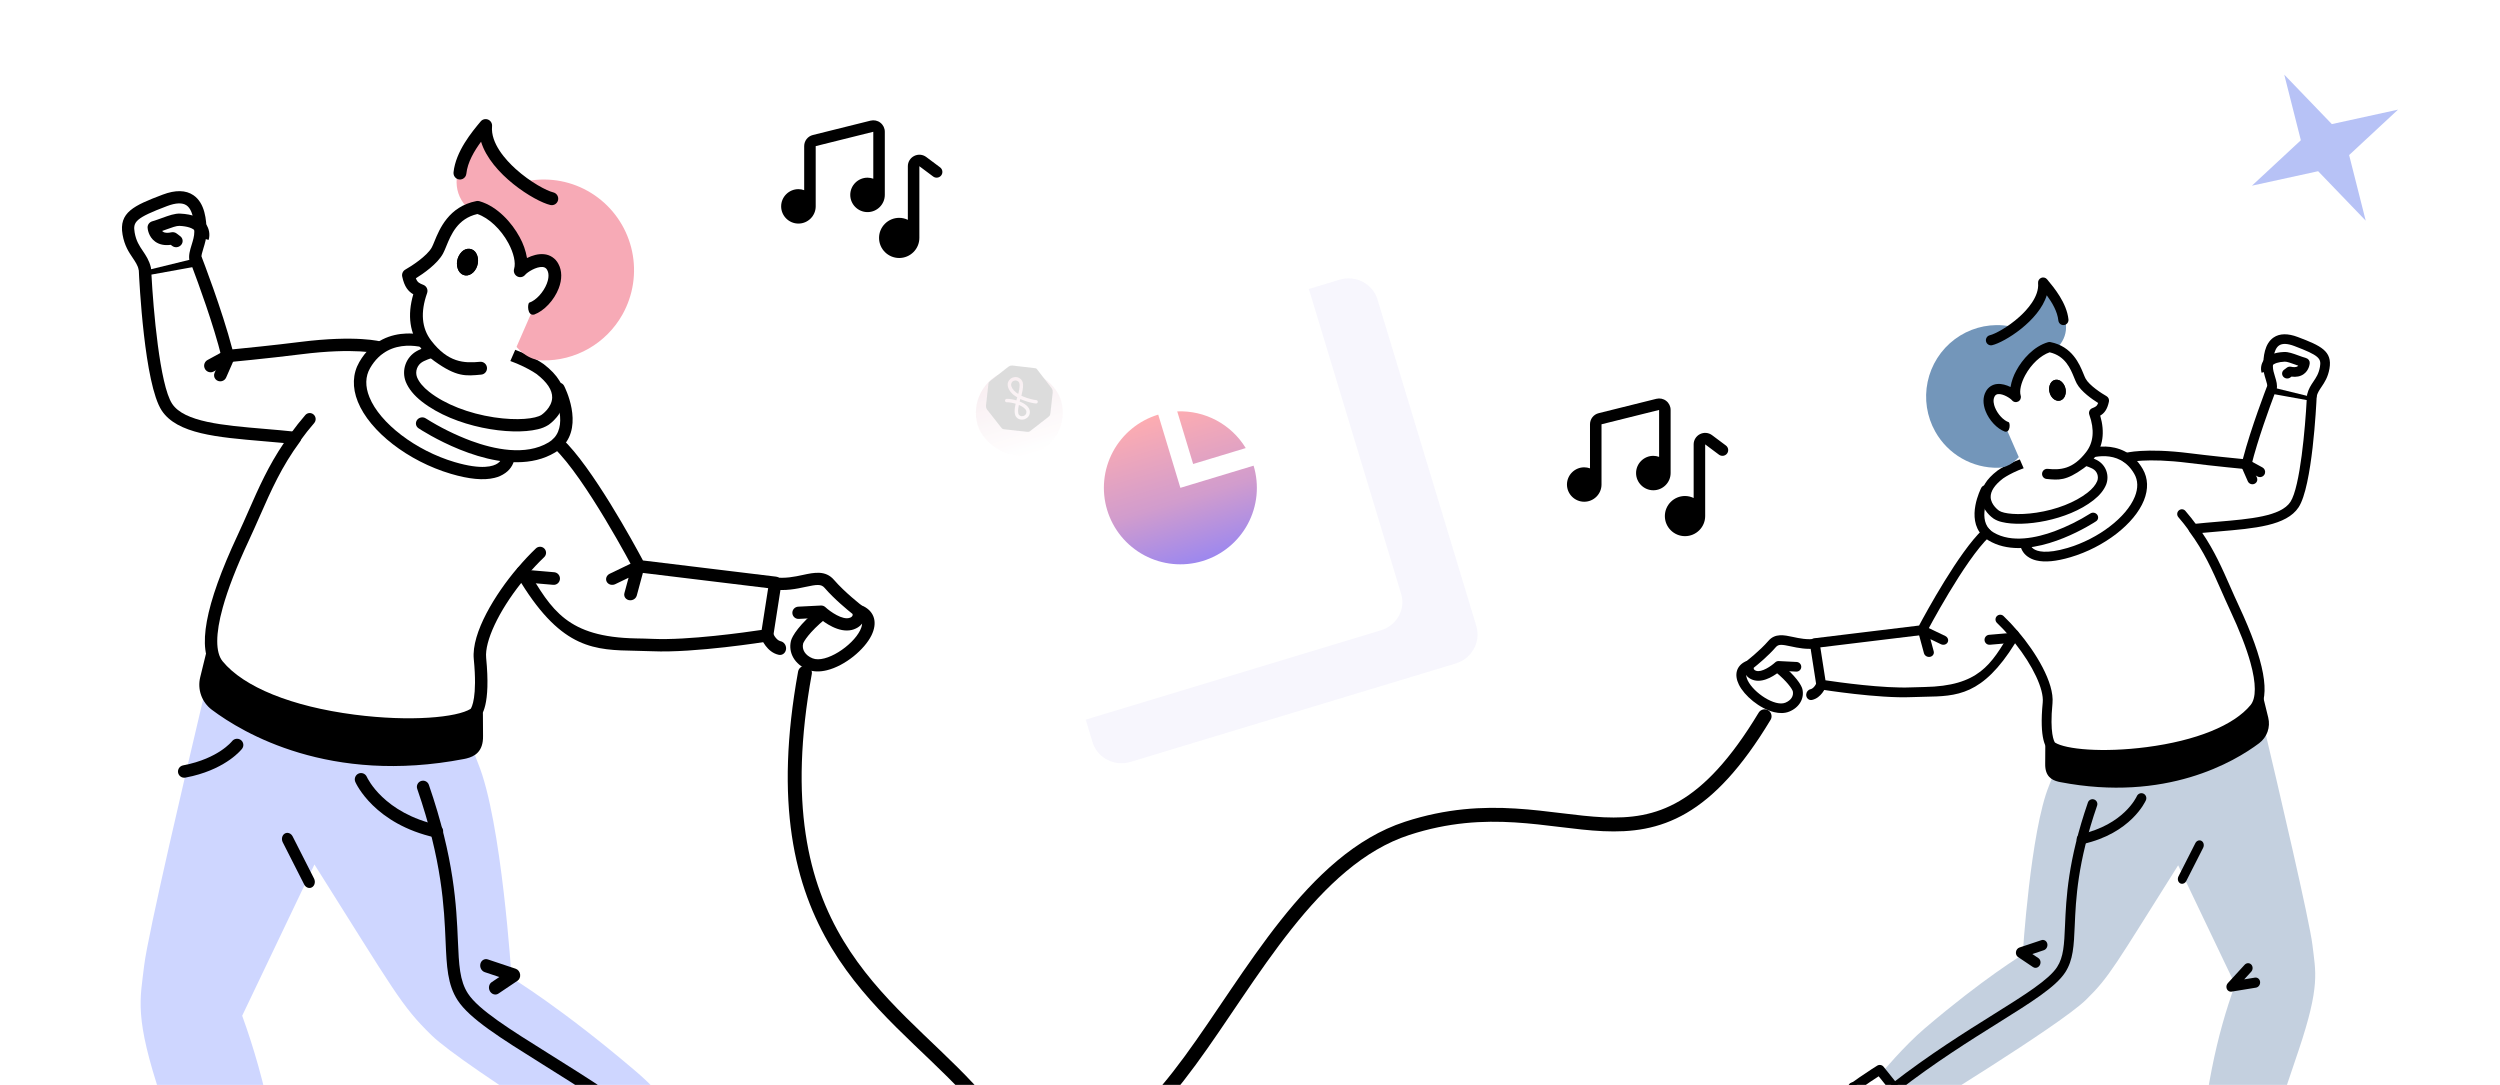 <svg width="719" height="312" viewBox="0 0 719 312" fill="none" xmlns="http://www.w3.org/2000/svg">
<g clip-path="url(#clip0_879_1946)">
<path d="M576.315 97.682C579.369 96.996 589.112 90.757 588.632 84.314C591.246 87.431 597.05 94.359 590.271 99.633" fill="#7396BA"/>
<path d="M590.584 100.999C590.337 101.182 590.031 101.259 589.734 101.212C589.437 101.166 589.172 101 588.995 100.75C588.817 100.501 588.742 100.188 588.786 99.877C588.828 99.567 588.987 99.284 589.226 99.089C590.815 97.794 591.675 96.378 591.855 94.763C592.134 92.252 590.706 89.632 589.273 87.601C587.4 93.633 579.571 98.694 576.752 99.384C576.453 99.457 576.14 99.404 575.883 99.237C575.625 99.07 575.444 98.803 575.379 98.493C575.314 98.183 575.371 97.858 575.536 97.587C575.703 97.316 575.963 97.124 576.263 97.05C579.084 96.36 587.698 90.279 587.361 84.758C587.346 84.505 587.409 84.252 587.539 84.035C587.67 83.819 587.864 83.649 588.091 83.553C588.319 83.455 588.568 83.435 588.805 83.495C589.042 83.554 589.252 83.69 589.407 83.883C591.241 86.173 594.656 90.436 594.148 94.994C593.896 97.258 592.713 99.266 590.631 100.964C590.615 100.976 590.6 100.989 590.584 100.999Z" fill="#7396BA"/>
<path d="M522.369 185.361C516.07 186.176 511.936 182.573 509.444 185.407C506.845 188.359 502.879 191.334 502.879 191.334C496.585 194.492 508.638 205.442 514.338 203.145C515.693 202.599 516.621 201.72 517.073 200.69L521.578 199.665C523.497 199.355 524.377 197.161 524.377 197.161L522.369 185.361Z" fill="white"/>
<path d="M520.537 201.295C520.216 201.217 519.933 201.02 519.738 200.738C519.543 200.455 519.446 200.104 519.465 199.743C519.483 199.383 519.615 199.035 519.839 198.759C520.063 198.482 520.365 198.293 520.694 198.225C521.802 197.991 522.506 196.283 522.513 196.266C522.664 195.879 522.948 195.567 523.303 195.398C523.658 195.228 524.053 195.214 524.405 195.36C524.756 195.505 525.034 195.798 525.178 196.175C525.323 196.55 525.322 196.98 525.175 197.368C525.044 197.712 523.817 200.737 521.127 201.302C520.93 201.344 520.729 201.342 520.537 201.295Z" fill="black"/>
<path d="M511.781 192.255L507.224 195.02L502.053 196.772L510.006 203.03L515.593 203.104L516.995 199.136L511.781 192.255Z" fill="white"/>
<path d="M511.146 191.237C515.279 194.671 516.684 197.236 516.842 197.96C517.288 200.006 516.212 202.013 513.913 203.014C508.33 205.445 496.737 194.382 502.91 191.062L511.146 191.237Z" fill="white"/>
<path d="M510.213 204.805C506.066 203.79 501.662 200.091 500.097 196.89C498.699 194.032 499.38 191.559 501.918 190.275C502.132 190.167 502.371 190.114 502.612 190.122L511.076 190.39C511.39 190.401 511.694 190.512 511.939 190.708C516.467 194.323 518.106 197.084 518.359 198.146C519.008 200.857 517.492 203.472 514.588 204.654C513.274 205.189 511.761 205.184 510.213 204.805ZM502.951 192.902C502.425 193.234 501.785 193.942 502.656 195.724C504.39 199.271 510.491 203.306 513.467 202.096C515.114 201.426 515.93 200.14 515.596 198.742C515.474 198.333 514.25 196.185 510.531 193.143L502.951 192.902Z" fill="black"/>
<path d="M522.106 185.297C515.773 186.178 511.645 182.493 509.122 185.43C506.491 188.49 502.487 191.582 502.487 191.582C502.487 191.582 501.524 193.765 503.925 194.626C506.909 195.697 510.992 191.858 510.992 191.858L516.2 192.119" fill="white"/>
<path d="M504.539 195.656C504.389 195.62 504.241 195.575 504.096 195.524C502.725 195.032 502.113 194.184 501.841 193.56C501.239 192.174 501.802 190.82 501.869 190.67C501.962 190.459 502.107 190.274 502.29 190.133C502.329 190.103 506.146 187.154 508.602 184.302C510.517 182.078 513.12 182.641 515.639 183.183C517.544 183.594 519.703 184.059 522.228 183.71C522.411 183.683 522.597 183.692 522.778 183.737C522.957 183.782 523.126 183.862 523.275 183.971C523.423 184.082 523.548 184.22 523.644 184.377C523.739 184.535 523.801 184.711 523.827 184.892C523.853 185.074 523.843 185.259 523.797 185.437C523.751 185.614 523.669 185.78 523.558 185.927C523.446 186.072 523.306 186.195 523.147 186.287C522.986 186.379 522.81 186.438 522.626 186.462C519.608 186.878 517.083 186.335 515.056 185.898C512.471 185.341 511.499 185.226 510.735 186.112C508.525 188.677 505.43 191.209 504.377 192.046C504.352 192.19 504.366 192.338 504.416 192.475C504.564 192.69 504.785 192.844 505.038 192.911C506.63 193.481 509.438 191.53 510.547 190.496C510.684 190.369 510.846 190.269 511.023 190.205C511.2 190.141 511.388 190.112 511.577 190.122L516.694 190.381C516.879 190.389 517.061 190.432 517.229 190.51C517.397 190.588 517.548 190.697 517.673 190.833C517.799 190.969 517.896 191.128 517.959 191.3C518.022 191.473 518.051 191.657 518.041 191.84C518.033 192.024 517.988 192.203 517.908 192.369C517.83 192.534 517.718 192.682 517.58 192.804C517.443 192.927 517.282 193.021 517.107 193.081C516.933 193.141 516.748 193.166 516.563 193.155L512.018 192.924C510.789 193.961 507.519 196.385 504.539 195.656Z" fill="black"/>
<path d="M665.059 271.783C664.271 264.987 655.288 226.631 651.143 209.118C650.8 210.322 650.079 211.382 649.088 212.14C642.231 217.385 622.946 229.102 593.25 223.402C592.16 223.193 591.236 222.881 590.682 222.056C590.3 223.375 589.843 224.671 589.315 225.938C583.959 238.931 581.725 274.565 581.725 274.565C581.725 274.565 570.479 281.334 553.501 295.809C547.651 300.796 541.06 308.669 541.06 308.669L550.498 320.472C550.498 320.472 592.321 294.97 599.904 287.567C606.761 280.874 608.216 277.745 626.439 248.853L642.826 283.161C637.518 297.845 633.88 314.073 631.894 340.64L646.797 344.288C655.244 319.3 655.261 319.423 661.105 302.012C667.372 283.342 665.957 279.536 665.059 271.783Z" fill="#C4D0DF"/>
<path d="M627.298 254.154C627.105 254.107 626.928 254.009 626.78 253.869C626.631 253.729 626.515 253.55 626.44 253.347C626.366 253.143 626.335 252.92 626.351 252.693C626.367 252.468 626.427 252.246 626.53 252.045L631.385 242.487C631.561 242.14 631.849 241.877 632.183 241.757C632.517 241.637 632.872 241.669 633.169 241.847C633.466 242.025 633.681 242.333 633.766 242.704C633.852 243.075 633.8 243.479 633.624 243.826L628.768 253.384C628.622 253.672 628.399 253.903 628.133 254.043C627.867 254.181 627.574 254.22 627.298 254.154Z" fill="black"/>
<path d="M544.615 314.106C544.36 314.044 544.128 313.911 543.946 313.723C543.763 313.533 543.637 313.298 543.582 313.04C543.528 312.784 543.546 312.516 543.637 312.27C543.728 312.023 543.885 311.807 544.092 311.646C554.845 303.301 565.067 296.91 573.278 291.775C582.184 286.206 589.217 281.808 591.608 278.141C593.509 275.226 593.664 271.615 593.899 266.149C594.237 258.307 594.701 247.569 600.485 230.791C600.606 230.441 600.861 230.153 601.194 229.991C601.527 229.828 601.911 229.804 602.261 229.926C602.612 230.046 602.899 230.301 603.061 230.634C603.224 230.967 603.247 231.351 603.126 231.702C597.473 248.095 597.021 258.599 596.691 266.269C596.445 271.983 596.267 276.111 593.949 279.667C591.221 283.85 584.316 288.168 574.759 294.144C566.6 299.247 556.446 305.596 545.805 313.854C545.638 313.984 545.445 314.073 545.239 314.117C545.033 314.161 544.82 314.157 544.615 314.106Z" fill="black"/>
<path d="M598.325 242.752C598.011 242.675 597.733 242.492 597.537 242.233C597.339 241.975 597.235 241.655 597.242 241.326C597.247 240.999 597.363 240.681 597.569 240.427C597.775 240.172 598.06 239.996 598.376 239.926C610.729 237.202 614.41 229.306 614.561 228.971C614.719 228.623 615.005 228.351 615.358 228.214C615.711 228.077 616.101 228.087 616.445 228.241C616.788 228.396 617.056 228.682 617.191 229.037C617.327 229.394 617.317 229.791 617.165 230.142C616.994 230.53 612.816 239.704 598.962 242.759C598.751 242.806 598.534 242.803 598.325 242.752Z" fill="black"/>
<path d="M641.314 285.175C641.083 285.119 640.873 284.997 640.704 284.821C640.536 284.646 640.416 284.423 640.356 284.175C640.296 283.928 640.298 283.665 640.363 283.413C640.428 283.162 640.552 282.931 640.724 282.744L645.562 277.464C645.82 277.184 646.165 277.02 646.523 277.011C646.7 277.006 646.875 277.04 647.037 277.108C647.2 277.177 647.348 277.28 647.471 277.412C647.594 277.545 647.691 277.703 647.756 277.878C647.821 278.054 647.853 278.243 647.85 278.434C647.847 278.626 647.81 278.817 647.739 278.996C647.669 279.175 647.567 279.338 647.44 279.477L645.433 281.667L648.515 281.163C648.871 281.105 649.228 281.201 649.508 281.43C649.786 281.66 649.966 282.005 650.005 282.388C650.043 282.771 649.94 283.16 649.716 283.472C649.492 283.784 649.167 283.992 648.811 284.05L641.809 285.193C641.643 285.221 641.475 285.214 641.314 285.175Z" fill="black"/>
<path d="M585.107 278.317C584.964 278.282 584.828 278.221 584.704 278.138L580.39 275.24C580.167 275.09 579.991 274.871 579.884 274.609C579.778 274.347 579.744 274.053 579.788 273.764C579.832 273.474 579.951 273.201 580.131 272.976C580.311 272.752 580.544 272.587 580.804 272.5L587.109 270.391C587.464 270.273 587.841 270.31 588.158 270.497C588.475 270.685 588.705 271.004 588.798 271.386C588.891 271.769 588.839 272.183 588.654 272.537C588.469 272.892 588.165 273.158 587.81 273.277L584.504 274.383L586.233 275.544C586.507 275.729 586.708 276.016 586.8 276.357C586.892 276.697 586.868 277.068 586.732 277.401C586.597 277.735 586.359 278.011 586.061 278.179C585.763 278.346 585.425 278.395 585.107 278.318L585.107 278.317Z" fill="black"/>
<path d="M540.619 307.955C540.619 307.955 532.179 313.15 526.941 318.037C526.712 318.25 526.494 318.455 526.286 318.653L522.176 322.416L537.053 344.158L554.571 348.446C554.963 347.136 555.252 345.797 555.437 344.443C555.805 341.618 556.616 338.319 550.895 333.77C542.363 326.983 550.609 320.417 550.609 320.417L540.619 307.955Z" fill="white"/>
<path d="M554.438 350.138L536.665 345.788C536.331 345.706 536.039 345.504 535.844 345.22L520.753 323.158C520.561 322.878 520.476 322.537 520.516 322.198C520.555 321.859 520.715 321.546 520.966 321.316L525.127 317.505C525.338 317.305 525.56 317.098 525.791 316.882C531.147 311.884 539.536 306.7 539.889 306.481C540.181 306.302 540.526 306.235 540.861 306.293C541.197 306.352 541.5 306.531 541.713 306.797L551.849 319.44C551.965 319.585 552.051 319.752 552.103 319.931C552.155 320.109 552.171 320.297 552.15 320.482C552.129 320.666 552.072 320.845 551.982 321.008C551.892 321.171 551.771 321.315 551.625 321.431C551.598 321.453 548.52 323.972 548.525 327.17C548.527 329.097 549.669 330.981 551.917 332.769C558.038 337.639 557.498 341.566 557.104 344.433C557.082 344.586 557.062 344.737 557.043 344.886C556.844 346.342 556.532 347.782 556.109 349.189C556.002 349.531 555.77 349.818 555.46 349.995C555.149 350.171 554.784 350.223 554.438 350.138ZM537.855 343.176L553.779 347.073C553.985 346.234 554.146 345.384 554.262 344.528C554.282 344.371 554.304 344.214 554.325 344.054C554.693 341.38 555.04 338.854 550.173 334.982C547.214 332.629 545.717 329.996 545.719 327.159C545.724 324.014 547.616 321.503 548.851 320.199L540.308 309.543C537.883 311.097 531.767 315.147 527.696 318.945C527.467 319.159 527.248 319.365 527.04 319.563C527.034 319.568 527.028 319.574 527.022 319.579L523.758 322.568L537.855 343.176Z" fill="black"/>
<path d="M531.319 328.959C531.088 328.902 530.876 328.784 530.704 328.615C530.532 328.446 530.406 328.232 530.338 327.993C530.269 327.756 530.261 327.502 530.314 327.258C530.367 327.012 530.479 326.785 530.64 326.596C536.408 319.806 531.978 313.912 531.787 313.665C531.556 313.371 531.449 312.991 531.489 312.607C531.528 312.223 531.711 311.868 531.998 311.62C532.284 311.372 532.652 311.251 533.018 311.283C533.383 311.316 533.718 311.5 533.949 311.793C535.028 313.288 535.773 315.019 536.133 316.866C536.685 319.676 536.535 323.974 532.695 328.495C532.526 328.695 532.307 328.844 532.065 328.926C531.822 329.008 531.564 329.019 531.319 328.959Z" fill="black"/>
<path d="M652.785 112.087C653.187 110.444 651.638 108.128 651.659 105.678C651.689 102.117 652.237 95.513 659.867 98.404C666.812 101.036 668.888 102.238 668.218 106.073C667.506 110.147 665.217 111.11 664.461 114.198" fill="white"/>
<path d="M651.652 206.356L649.938 199.338C649.793 201.024 649.334 202.466 648.455 203.537C636.862 217.675 597.046 219.366 589.982 214.503L589.975 214.499L589.974 214.501L589.943 219.491C589.884 222.357 591.26 222.997 593.113 223.354C623.156 229.145 642.612 217.533 649.525 212.327C650.426 211.647 651.107 210.72 651.485 209.66C651.863 208.599 651.92 207.451 651.652 206.356Z" fill="black"/>
<path d="M591.965 224.813C590.07 224.349 588.125 223.249 588.197 219.689L588.226 214.755C588.228 214.5 588.299 214.25 588.434 214.033C588.57 213.816 588.762 213.64 588.991 213.525C589.22 213.409 589.477 213.358 589.734 213.376C589.991 213.396 590.239 213.484 590.448 213.633C593.396 215.616 604.036 216.671 616.848 215.032C631.052 213.214 641.935 208.84 646.707 203.033C647.353 202.246 647.744 201.099 647.87 199.624C647.899 199.295 648.045 198.986 648.281 198.754C648.519 198.522 648.831 198.381 649.164 198.358C649.497 198.333 649.828 198.428 650.099 198.623C650.369 198.819 650.561 199.104 650.639 199.425L652.347 206.393C652.679 207.744 652.608 209.16 652.142 210.468C651.675 211.776 650.833 212.919 649.72 213.757C642.646 219.07 622.909 230.794 592.495 224.929C592.321 224.895 592.143 224.857 591.965 224.813ZM591.027 216.966L591.011 219.737C590.972 221.627 591.5 221.896 593.022 222.189C622.322 227.841 641.241 216.617 648.015 211.53C648.693 211.018 649.206 210.32 649.49 209.524C649.773 208.726 649.816 207.863 649.613 207.04L649.024 204.633C648.98 204.689 648.936 204.745 648.891 204.799C641.478 213.823 624.274 216.896 617.22 217.799C606.511 219.171 596.232 218.79 591.027 216.966Z" fill="black"/>
<path d="M642.404 174.722C638.635 166.655 636.241 159.653 630.674 152.131C643.322 150.764 655.793 150.983 659.618 145.187C663.443 139.391 664.571 114.109 664.571 114.109L652.992 112.011C652.992 112.011 648.119 124.541 645.89 133.648C645.89 133.648 637.051 132.817 629.461 131.861C616.684 130.252 611.472 131.763 611.472 131.763L609.679 130.939C604.893 128.764 599.69 130.825 599.69 130.825C598.909 131.076 598.165 131.426 597.476 131.869L597.475 131.87C593.743 131.17 589.909 131.22 586.2 132.015C579.367 133.423 575.117 136.472 575.117 136.472C573.115 137.989 571.976 139.424 571.409 140.735L571.405 140.734C571.405 140.734 567.276 148.887 571.307 153.312C563.957 160.214 553.007 181.081 553.007 181.081L522.225 184.816L524.074 196.678C524.074 196.678 540.424 199.301 549.935 198.879C561.346 198.372 568.764 200.536 579.387 182.506L579.441 182.461C585.075 189.082 589.394 197.1 588.922 201.922C587.854 212.85 590.132 214.365 590.132 214.365C597.137 219.194 636.631 217.494 648.138 203.438C652.612 197.971 646.197 182.837 642.404 174.722Z" fill="white"/>
<path d="M593.278 217.374C591.578 216.958 590.222 216.43 589.305 215.798C588.425 215.212 586.446 212.669 587.49 202.004C587.859 198.234 584.638 191.418 579.536 185.001C570.168 200.082 562.798 200.218 553.552 200.389C552.345 200.412 551.098 200.435 549.806 200.492C540.221 200.92 524.226 198.377 523.549 198.268C523.254 198.222 522.982 198.083 522.772 197.872C522.561 197.662 522.423 197.39 522.378 197.096L520.522 185.177C520.493 184.991 520.502 184.801 520.548 184.62C520.594 184.437 520.676 184.266 520.79 184.117C520.903 183.966 521.047 183.842 521.209 183.748C521.373 183.654 521.553 183.594 521.741 183.571L551.926 179.904C553.887 176.229 563.427 158.686 570.241 152.283C570.513 152.028 570.876 151.891 571.249 151.902C571.623 151.913 571.977 152.072 572.234 152.343C572.491 152.614 572.628 152.975 572.619 153.347C572.608 153.719 572.449 154.072 572.178 154.327C565.05 161.023 554.186 181.651 554.078 181.859C553.971 182.061 553.818 182.233 553.631 182.363C553.444 182.491 553.228 182.573 553.001 182.6L523.529 186.183L525.004 195.652C528.711 196.208 541.727 198.042 549.675 197.688C551.002 197.627 552.269 197.605 553.493 197.583C569.051 197.294 572.653 191.179 578.104 181.923C578.186 181.787 578.289 181.664 578.411 181.562L578.465 181.517C578.749 181.278 579.118 181.16 579.49 181.192C579.863 181.223 580.207 181.401 580.449 181.685C585.356 187.455 590.88 196.312 590.295 202.282C589.447 210.953 590.784 213.246 591.001 213.553C594.063 215.507 604.638 216.523 617.351 214.874C631.578 213.029 642.482 208.616 647.266 202.768C648.899 200.774 648.889 196.565 647.237 190.599C646.07 186.386 644.138 181.413 641.327 175.395C640.429 173.472 639.606 171.603 638.81 169.796C636.272 164.033 633.875 158.59 629.694 152.94C629.548 152.741 629.456 152.507 629.428 152.263C629.401 152.018 629.439 151.77 629.538 151.544C629.637 151.318 629.794 151.123 629.993 150.977C630.193 150.831 630.427 150.741 630.673 150.714C633.09 150.453 635.499 150.248 637.83 150.05C647.162 149.258 655.977 148.51 658.718 144.355C661.534 140.086 662.993 122.804 663.406 115.062L654.147 113.385C652.925 116.619 649.296 126.456 647.481 133.871C647.401 134.198 647.206 134.484 646.931 134.68C646.656 134.874 646.319 134.964 645.983 134.933C645.894 134.924 636.997 134.086 629.44 133.135C617.167 131.591 611.99 132.981 611.938 132.997C611.582 133.091 611.203 133.043 610.881 132.862C610.56 132.682 610.321 132.383 610.219 132.03C610.116 131.677 610.155 131.298 610.33 130.974C610.505 130.651 610.8 130.409 611.151 130.3C611.377 130.235 616.816 128.719 629.787 130.352C635.663 131.091 642.36 131.763 645.041 132.024C647.385 123.02 651.884 111.409 651.931 111.288C652.049 110.984 652.27 110.731 652.555 110.572C652.841 110.413 653.173 110.358 653.495 110.416L665.123 112.522C665.458 112.584 665.76 112.764 665.972 113.03C666.186 113.295 666.295 113.629 666.281 113.968C666.163 116.607 665.014 139.928 661.073 145.9C657.583 151.192 648.543 151.959 638.075 152.847C636.533 152.978 634.954 153.112 633.369 153.263C636.884 158.443 639.08 163.429 641.39 168.673C642.18 170.467 642.996 172.321 643.882 174.216C651.311 190.125 653.133 200.045 649.452 204.545C642.018 213.63 624.785 216.742 617.721 217.658C608.11 218.905 598.848 218.737 593.278 217.374ZM590.887 213.479L590.913 213.496C590.904 213.491 590.896 213.484 590.887 213.479Z" fill="black"/>
<path d="M578.87 183.669C578.591 183.601 578.34 183.445 578.155 183.225C576.952 181.798 575.675 180.436 574.327 179.147C574.065 178.897 573.913 178.553 573.904 178.192C573.896 177.829 574.03 177.479 574.279 177.216C574.53 176.954 574.873 176.801 575.234 176.792C575.595 176.783 575.945 176.918 576.208 177.167C577.626 178.525 578.971 179.958 580.237 181.459C580.423 181.68 580.535 181.953 580.555 182.241C580.577 182.528 580.507 182.815 580.355 183.061C580.203 183.306 579.978 183.497 579.711 183.607C579.444 183.715 579.15 183.737 578.87 183.669Z" fill="black"/>
<path d="M575.774 150.143C574.932 149.961 574.127 149.636 573.395 149.182C573.034 148.941 569.871 146.723 569.76 143.071C569.678 140.404 571.248 137.817 574.425 135.384C574.435 135.376 574.444 135.368 574.454 135.361C574.634 135.23 578.961 132.134 585.892 130.678C596.265 128.499 602.963 132.257 603.244 132.418C604.425 133.081 605.327 134.151 605.782 135.432C606.237 136.712 606.216 138.116 605.721 139.384C605.079 140.967 603.853 142.472 602.08 143.861C594.559 149.748 581.932 151.651 575.774 150.143ZM576.077 137.601C573.663 139.454 572.466 141.264 572.517 142.98C572.588 145.283 574.904 146.857 574.927 146.873C576.256 147.762 580.381 148.242 585.691 147.441C591.461 146.571 596.818 144.469 600.388 141.675C601.774 140.59 602.709 139.469 603.167 138.342C603.41 137.697 603.413 136.986 603.174 136.339C602.937 135.693 602.474 135.156 601.871 134.827C601.813 134.793 595.742 131.44 586.452 133.392C580.26 134.693 576.32 137.427 576.077 137.601Z" fill="black"/>
<path d="M630.342 153.155C630.039 153.081 629.771 152.9 629.588 152.643C628.635 151.324 627.594 150.007 626.491 148.729C626.376 148.596 626.288 148.44 626.231 148.271C626.176 148.102 626.153 147.924 626.165 147.745C626.189 147.385 626.353 147.047 626.621 146.809C626.888 146.569 627.236 146.446 627.59 146.467C627.944 146.489 628.273 146.652 628.506 146.922C629.66 148.258 630.751 149.638 631.748 151.02C631.909 151.244 631.999 151.514 632.004 151.794C632.008 152.073 631.929 152.348 631.776 152.581C631.622 152.814 631.403 152.994 631.147 153.096C630.89 153.199 630.61 153.219 630.344 153.154L630.342 153.155Z" fill="black"/>
<path d="M554.419 188.894C554.157 188.831 553.918 188.702 553.725 188.522C553.533 188.341 553.397 188.117 553.332 187.875L551.631 181.578C551.564 181.329 551.574 181.071 551.66 180.833C551.747 180.595 551.906 180.387 552.118 180.234C552.331 180.081 552.589 179.989 552.861 179.969C553.134 179.95 553.411 180.002 553.659 180.121L559.459 182.912C559.632 182.993 559.787 183.105 559.915 183.241C560.043 183.376 560.142 183.533 560.206 183.701C560.269 183.87 560.297 184.048 560.287 184.223C560.277 184.399 560.229 184.57 560.147 184.726C560.064 184.882 559.948 185.02 559.806 185.132C559.664 185.244 559.497 185.329 559.317 185.38C559.137 185.431 558.946 185.448 558.756 185.43C558.565 185.413 558.378 185.36 558.207 185.276L555.191 183.826L556.137 187.324C556.197 187.548 556.195 187.78 556.131 187.998C556.067 188.217 555.943 188.414 555.771 188.571C555.598 188.729 555.384 188.84 555.147 188.897C554.91 188.954 554.659 188.952 554.418 188.893L554.419 188.894Z" fill="black"/>
<path d="M571.828 185.395C571.501 185.315 571.213 185.12 571.017 184.845C570.82 184.57 570.728 184.231 570.755 183.891C570.782 183.551 570.929 183.232 571.167 182.99C571.406 182.748 571.721 182.6 572.058 182.571L578.763 181.995C578.949 181.979 579.136 182 579.313 182.057C579.49 182.114 579.655 182.206 579.796 182.328C579.938 182.448 580.054 182.598 580.139 182.764C580.223 182.932 580.275 183.115 580.29 183.303C580.304 183.49 580.283 183.68 580.225 183.859C580.168 184.038 580.076 184.205 579.955 184.349C579.834 184.494 579.686 184.612 579.52 184.699C579.354 184.785 579.174 184.838 578.988 184.855L572.281 185.43C572.13 185.443 571.976 185.431 571.828 185.395Z" fill="black"/>
<path d="M585.612 161.176C584.715 160.97 583.868 160.588 583.122 160.052C582.489 159.604 581.967 159.02 581.595 158.344C581.223 157.669 581.01 156.92 580.973 156.154L583.798 156.17L583.798 156.144C583.835 156.487 583.949 156.818 584.132 157.115C584.313 157.412 584.558 157.665 584.848 157.858C585.829 158.55 588.407 159.432 594.655 157.584C603.461 154.977 611.584 148.784 613.97 142.857C614.963 140.392 614.909 138.174 613.81 136.265C609.414 128.628 600.805 131.838 600.44 131.979C600.407 131.992 600.369 132.005 600.335 132.015C599.685 132.223 599.066 132.51 598.491 132.872C598.338 132.974 598.165 133.045 597.984 133.083C597.802 133.12 597.616 133.12 597.433 133.086C597.251 133.051 597.077 132.982 596.922 132.881C596.766 132.781 596.633 132.651 596.528 132.499C596.422 132.347 596.348 132.178 596.31 131.998C596.272 131.819 596.27 131.634 596.303 131.455C596.337 131.275 596.406 131.104 596.507 130.951C596.608 130.798 596.738 130.667 596.891 130.564C597.685 130.054 598.543 129.65 599.445 129.365C601.423 128.677 603.516 128.36 605.617 128.43C608.846 128.555 613.315 129.78 616.263 134.902C617.785 137.547 617.901 140.66 616.594 143.902C613.876 150.654 605.194 157.377 595.483 160.252C591.372 161.469 588.067 161.777 585.612 161.176Z" fill="black"/>
<path d="M576.03 157.107C574.562 156.754 573.156 156.181 571.865 155.411C571.207 155.018 570.607 154.541 570.083 153.992C565.37 149.024 569.639 140.636 569.823 140.281C569.904 140.124 570.019 139.984 570.158 139.869C570.298 139.755 570.46 139.668 570.636 139.615C570.812 139.561 570.997 139.542 571.182 139.557C571.367 139.573 571.549 139.622 571.715 139.705C571.882 139.787 572.031 139.899 572.154 140.035C572.277 140.171 572.371 140.328 572.43 140.497C572.491 140.668 572.515 140.846 572.503 141.023C572.491 141.2 572.443 141.372 572.361 141.53C572.326 141.599 568.764 148.622 572.157 152.197C572.501 152.556 572.895 152.869 573.328 153.126C578.546 156.26 585.757 154.67 590.887 152.783C594.506 151.428 597.961 149.716 601.196 147.672C601.502 147.475 601.879 147.401 602.246 147.469C602.614 147.538 602.942 147.742 603.159 148.036C603.375 148.332 603.463 148.694 603.404 149.045C603.344 149.396 603.142 149.706 602.841 149.91C602.149 150.369 587.53 159.922 576.03 157.107Z" fill="black"/>
<path d="M649.63 137.182C649.506 137.151 649.387 137.105 649.275 137.043L645.087 134.756C644.751 134.565 644.502 134.248 644.396 133.874C644.29 133.5 644.335 133.099 644.52 132.756C644.706 132.414 645.018 132.159 645.388 132.046C645.76 131.932 646.159 131.969 646.501 132.15L650.688 134.437C650.974 134.593 651.201 134.84 651.331 135.139C651.462 135.438 651.492 135.773 651.414 136.091C651.384 136.215 651.337 136.335 651.276 136.448C651.12 136.735 650.874 136.963 650.576 137.096C650.278 137.228 649.946 137.259 649.63 137.182Z" fill="black"/>
<path d="M647.451 139.235C647.233 139.182 647.032 139.081 646.862 138.939C646.691 138.797 646.556 138.619 646.469 138.418L644.482 133.891C644.333 133.551 644.328 133.168 644.468 132.828C644.608 132.486 644.882 132.217 645.23 132.075C645.577 131.934 645.97 131.935 646.322 132.076C646.673 132.217 646.955 132.488 647.104 132.828L649.09 137.355C649.194 137.593 649.229 137.854 649.19 138.108C649.152 138.362 649.042 138.6 648.872 138.795C648.702 138.99 648.479 139.134 648.228 139.212C647.976 139.29 647.708 139.297 647.451 139.235Z" fill="black"/>
<path d="M556.59 124.146C554.143 119.801 553.361 114.704 554.388 109.812C555.417 104.921 558.185 100.571 562.173 97.58C566.163 94.59 571.097 93.162 576.052 93.568C581.006 93.973 585.64 96.183 589.083 99.782C590.237 100.989 587.098 134.282 574.72 134.528C571.045 134.601 567.419 133.676 564.229 131.848C561.037 130.021 558.398 127.359 556.59 124.146Z" fill="#7396BA"/>
<path d="M576.743 122.62C573.516 121.561 570.037 116.344 571.781 113.212C573.525 110.081 578.245 112.891 579.253 114.097C577.932 109.916 582.901 101.59 588.926 99.92C595.718 101.258 596.982 107.438 598.201 109.641C599.729 112.403 604.874 115.239 604.874 115.239C604.35 117.736 603.408 118.192 601.992 118.742C607.847 134.675 588.611 137.835 583.155 137.295" fill="white"/>
<path d="M599.241 134.679C594.189 138.318 592.13 138.087 588.601 137.749C588.411 137.732 588.228 137.677 588.061 137.587C587.893 137.497 587.745 137.375 587.624 137.227C587.504 137.079 587.413 136.909 587.359 136.726C587.304 136.542 587.285 136.35 587.304 136.159C587.322 135.968 587.378 135.783 587.468 135.613C587.557 135.444 587.679 135.293 587.826 135.172C587.973 135.049 588.142 134.957 588.323 134.901C588.505 134.844 588.695 134.825 588.885 134.843C592.536 135.192 596.116 135.022 599.957 130.037C602.118 127.231 602.43 123.604 600.884 119.256C600.757 118.899 600.773 118.506 600.928 118.16C601.083 117.814 601.366 117.542 601.716 117.401C602.623 117.038 603.087 116.852 603.432 115.902C601.767 114.867 598.543 112.65 597.27 110.287C596.998 109.75 596.754 109.2 596.536 108.639C595.45 105.981 593.971 102.366 589.477 101.324C586.884 102.208 584.156 104.76 582.448 107.928C581.236 110.176 580.737 112.408 581.147 113.753C581.246 114.076 581.23 114.424 581.102 114.736C580.975 115.05 580.744 115.309 580.449 115.47C580.153 115.631 579.813 115.685 579.484 115.62C579.156 115.556 578.86 115.378 578.647 115.118C578.163 114.525 576.106 113.207 574.669 113.344C574.451 113.354 574.241 113.424 574.059 113.546C573.877 113.668 573.732 113.838 573.639 114.037C573.077 115.059 573.457 116.412 573.734 117.127C574.489 119.079 576.19 120.925 577.691 121.42C578.148 121.571 578.231 124.53 576.588 124.128C574.342 123.296 572.08 120.891 571.038 118.199C570.242 116.141 570.267 114.163 571.11 112.629C571.43 112.01 571.902 111.485 572.479 111.101C573.056 110.719 573.72 110.489 574.408 110.437C575.684 110.316 577.054 110.725 578.226 111.308C578.512 109.635 579.082 108.022 579.909 106.541C581.608 103.391 584.894 99.601 589.023 98.414C589.241 98.351 589.471 98.341 589.695 98.385C595.98 99.615 598.082 104.754 599.21 107.515C599.439 108.075 599.638 108.56 599.813 108.885C600.873 110.855 604.51 113.192 605.821 113.927C606.09 114.079 606.304 114.313 606.432 114.596C606.56 114.88 606.595 115.197 606.53 115.503C606.037 117.844 605.15 118.874 604.018 119.531C605.421 124.336 604.824 128.467 602.237 131.822C601.38 132.916 600.371 133.878 599.241 134.679Z" fill="black"/>
<path d="M594.057 111.951C593.775 110.284 592.503 109.058 591.214 109.212C589.925 109.367 589.109 110.844 589.389 112.512C589.671 114.179 590.943 115.405 592.232 115.25C593.521 115.095 594.338 113.618 594.057 111.951Z" fill="black"/>
<path d="M593.039 114.947C592.8 115.108 592.522 115.21 592.228 115.247C590.933 115.404 589.654 114.183 589.378 112.524C589.238 111.771 589.351 111.003 589.701 110.328C589.83 110.034 590.038 109.778 590.305 109.586C590.572 109.393 590.888 109.271 591.224 109.23C591.561 109.189 591.905 109.231 592.224 109.352C592.543 109.473 592.827 109.669 593.046 109.921C593.592 110.493 593.949 111.2 594.075 111.953C594.2 112.705 594.088 113.47 593.752 114.149C593.584 114.465 593.34 114.738 593.039 114.947ZM589.62 112.495C589.875 114.026 591.029 115.158 592.19 115.016C592.483 114.969 592.759 114.855 592.993 114.684C593.226 114.514 593.411 114.292 593.533 114.036C593.846 113.401 593.949 112.686 593.832 111.982C593.715 111.278 593.381 110.617 592.873 110.081C592.681 109.856 592.432 109.68 592.149 109.572C591.867 109.463 591.561 109.425 591.263 109.461C590.965 109.497 590.684 109.607 590.449 109.778C590.213 109.95 590.031 110.178 589.919 110.441C589.594 111.072 589.489 111.791 589.62 112.495Z" fill="black"/>
<path d="M594.284 93.227C594.076 93.376 593.832 93.469 593.579 93.493C593.325 93.519 593.069 93.477 592.837 93.372C592.604 93.267 592.403 93.102 592.253 92.894C592.104 92.687 592.012 92.443 591.984 92.188C591.712 89.586 590.192 87.017 588.647 84.921C586.408 92.275 576.537 98.436 572.933 99.279C572.555 99.367 572.158 99.302 571.83 99.095C571.501 98.889 571.267 98.559 571.181 98.179C571.094 97.799 571.161 97.4 571.367 97.068C571.572 96.737 571.901 96.501 572.278 96.413C573.715 96.077 577.42 94.155 580.809 91.095C582.963 89.151 586.521 85.307 586.151 81.411C586.122 81.099 586.192 80.784 586.352 80.515C586.513 80.245 586.754 80.034 587.042 79.912C587.33 79.79 587.648 79.763 587.952 79.837C588.254 79.91 588.526 80.078 588.727 80.318C590.706 82.685 594.388 87.092 594.892 91.871C594.919 92.131 594.877 92.393 594.771 92.631C594.664 92.87 594.496 93.076 594.284 93.227Z" fill="black"/>
<path d="M655.601 98.118L659.773 99.138L668.642 102.644L667.415 109.465L663.679 113.89L652.832 111.236L651.889 109.67L651.145 105.483L652.481 100.024L655.601 98.118Z" fill="white"/>
<path d="M661.56 105.203L653.838 111.482L651.878 106.01L653.884 102.871L658.552 104.013L661.56 105.203Z" fill="white"/>
<path d="M653.075 113.02C652.716 112.932 652.407 112.706 652.215 112.39C652.023 112.076 651.965 111.698 652.052 111.34C652.167 110.872 651.889 109.971 651.62 109.098C651.279 107.99 650.892 106.731 650.902 105.36C650.924 102.657 651.256 98.856 653.886 97.061C655.618 95.878 657.964 95.833 660.859 96.93C667.443 99.424 670.838 100.961 669.956 106.007C669.518 108.513 668.537 109.967 667.672 111.251C667.052 112.171 666.516 112.964 666.243 114.08C666.156 114.438 665.929 114.746 665.613 114.937C665.299 115.128 664.92 115.186 664.561 115.098C664.203 115.01 663.894 114.784 663.701 114.469C663.51 114.154 663.452 113.776 663.54 113.418C663.93 111.822 664.658 110.742 665.363 109.698C666.141 108.541 666.878 107.45 667.214 105.527C667.641 103.08 667.017 102.233 659.874 99.527C657.882 98.773 656.396 98.715 655.459 99.355C653.724 100.538 653.695 104.186 653.686 105.385C653.679 106.326 653.985 107.322 654.281 108.284C654.679 109.573 655.053 110.791 654.757 112.001C654.714 112.179 654.636 112.345 654.527 112.493C654.42 112.639 654.283 112.764 654.127 112.858C653.971 112.953 653.798 113.016 653.617 113.044C653.437 113.071 653.252 113.063 653.075 113.02Z" fill="black"/>
<path d="M650.437 107.2C650.261 106.588 650.225 105.951 650.331 105.331C650.436 104.71 650.681 104.122 651.048 103.607C652.096 102.159 654.065 101.36 656.898 101.232C658.122 101.177 659.465 101.666 661.022 102.233C661.743 102.496 662.489 102.767 663.223 102.979C663.54 103.07 663.818 103.263 664.01 103.523C664.203 103.784 664.298 104.098 664.28 104.414C664.27 104.62 664.126 106.459 662.559 107.584C661.619 108.259 660.432 108.503 659.023 108.314L658.693 108.563C658.545 108.675 658.375 108.758 658.192 108.806C658.01 108.853 657.818 108.867 657.629 108.844C657.44 108.821 657.256 108.762 657.089 108.671C656.922 108.58 656.774 108.459 656.654 108.315C656.534 108.17 656.445 108.006 656.391 107.829C656.337 107.652 656.32 107.469 656.34 107.287C656.36 107.105 656.417 106.931 656.508 106.772C656.598 106.614 656.721 106.475 656.87 106.362L657.704 105.732C657.87 105.607 658.066 105.518 658.276 105.474C658.485 105.429 658.702 105.431 658.913 105.478C659.502 105.608 660.305 105.691 660.791 105.341C660.86 105.291 660.924 105.233 660.98 105.169C660.663 105.058 660.351 104.944 660.044 104.833C658.899 104.416 657.714 103.985 657.095 104.012C655.269 104.095 653.977 104.518 653.458 105.204C653.33 105.384 653.241 105.587 653.199 105.802C653.157 106.018 653.162 106.24 653.213 106.456L653.207 106.431L650.437 107.2Z" fill="black"/>
<path d="M656.951 21.467L661.724 40.33L647.657 53.401L666.695 49.239L680.38 63.463L675.608 44.599L689.675 31.528L670.638 35.691L656.951 21.467Z" fill="#B7C2F6"/>
<path d="M153.989 56.932C150.117 56.062 137.762 48.151 138.371 39.981C135.056 43.934 127.696 52.719 136.292 59.406" fill="#F7AAB6"/>
<path d="M135.895 61.139C136.209 61.371 136.596 61.468 136.973 61.409C137.349 61.35 137.686 61.139 137.911 60.823C138.136 60.507 138.231 60.11 138.176 59.716C138.122 59.322 137.921 58.964 137.617 58.716C135.602 57.074 134.512 55.279 134.284 53.232C133.93 50.047 135.741 46.725 137.557 44.149C139.933 51.799 149.86 58.215 153.434 59.09C153.814 59.183 154.211 59.116 154.537 58.904C154.863 58.692 155.093 58.353 155.176 57.961C155.258 57.568 155.186 57.155 154.976 56.812C154.765 56.469 154.435 56.224 154.055 56.131C150.478 55.256 139.555 47.545 139.982 40.544C140.002 40.224 139.922 39.903 139.756 39.628C139.59 39.353 139.345 39.139 139.056 39.016C138.768 38.893 138.452 38.867 138.151 38.942C137.851 39.018 137.585 39.19 137.388 39.436C135.062 42.339 130.732 47.745 131.376 53.525C131.696 56.395 133.196 58.941 135.836 61.094C135.856 61.11 135.875 61.125 135.895 61.139Z" fill="#F7AAB6"/>
<path d="M222.393 168.111C230.38 169.144 235.622 164.575 238.783 168.168C242.078 171.912 247.107 175.685 247.107 175.685C255.088 179.688 239.805 193.574 232.576 190.66C230.859 189.968 229.681 188.854 229.108 187.549L223.396 186.248C220.963 185.855 219.848 183.073 219.848 183.073L222.393 168.111Z" fill="white"/>
<path d="M224.717 188.316C225.124 188.216 225.482 187.967 225.729 187.609C225.977 187.251 226.099 186.805 226.076 186.348C226.053 185.891 225.885 185.449 225.602 185.099C225.317 184.749 224.934 184.509 224.517 184.422C223.112 184.127 222.22 181.96 222.211 181.938C222.019 181.448 221.659 181.053 221.209 180.838C220.759 180.622 220.258 180.605 219.812 180.79C219.367 180.974 219.015 181.345 218.831 181.823C218.648 182.299 218.649 182.843 218.835 183.336C219.002 183.772 220.558 187.608 223.968 188.325C224.218 188.378 224.472 188.375 224.717 188.316Z" fill="black"/>
<path d="M235.819 176.852L241.597 180.358L248.154 182.58L238.069 190.515L230.986 190.608L229.207 185.577L235.819 176.852Z" fill="white"/>
<path d="M236.623 175.562C231.384 179.915 229.602 183.168 229.401 184.086C228.835 186.68 230.2 189.226 233.115 190.495C240.194 193.577 254.895 179.549 247.068 175.34L236.623 175.562Z" fill="white"/>
<path d="M237.807 192.766C243.066 191.479 248.651 186.788 250.635 182.729C252.408 179.105 251.543 175.969 248.325 174.341C248.055 174.204 247.752 174.137 247.445 174.147L236.713 174.488C236.314 174.501 235.93 174.643 235.619 174.89C229.878 179.475 227.8 182.976 227.478 184.322C226.655 187.759 228.577 191.076 232.26 192.575C233.926 193.252 235.844 193.246 237.807 192.766ZM247.016 177.672C247.683 178.094 248.494 178.992 247.389 181.251C245.191 185.749 237.455 190.865 233.681 189.331C231.593 188.481 230.558 186.851 230.982 185.078C231.136 184.559 232.689 181.835 237.404 177.978L247.016 177.672Z" fill="black"/>
<path d="M222.726 168.03C230.756 169.146 235.991 164.474 239.19 168.198C242.526 172.078 247.603 175.998 247.603 175.998C247.603 175.998 248.824 178.767 245.78 179.859C241.996 181.217 236.819 176.349 236.819 176.349L230.215 176.679" fill="white"/>
<path d="M245.001 181.165C245.192 181.119 245.379 181.062 245.564 180.998C247.302 180.374 248.078 179.299 248.423 178.507C249.186 176.75 248.472 175.032 248.388 174.843C248.269 174.575 248.086 174.341 247.853 174.161C247.805 174.124 242.965 170.384 239.85 166.767C237.422 163.948 234.12 164.661 230.926 165.349C228.511 165.87 225.773 166.459 222.572 166.017C222.339 165.983 222.103 165.994 221.875 166.051C221.648 166.108 221.434 166.21 221.244 166.349C221.056 166.488 220.898 166.664 220.777 166.863C220.656 167.064 220.578 167.286 220.545 167.516C220.511 167.747 220.524 167.981 220.583 168.207C220.641 168.431 220.744 168.643 220.886 168.828C221.028 169.013 221.204 169.168 221.407 169.285C221.61 169.401 221.834 169.476 222.067 169.506C225.894 170.035 229.095 169.346 231.666 168.792C234.943 168.086 236.177 167.939 237.145 169.063C239.948 172.315 243.871 175.526 245.207 176.587C245.239 176.77 245.222 176.957 245.157 177.131C244.97 177.404 244.69 177.6 244.369 177.684C242.35 178.407 238.79 175.933 237.383 174.622C237.21 174.46 237.004 174.334 236.78 174.253C236.556 174.171 236.317 174.135 236.078 174.148L229.589 174.477C229.355 174.486 229.124 174.541 228.911 174.639C228.698 174.738 228.506 174.877 228.348 175.05C228.188 175.222 228.065 175.423 227.985 175.642C227.905 175.861 227.869 176.093 227.881 176.326C227.891 176.559 227.948 176.786 228.049 176.997C228.149 177.207 228.291 177.394 228.465 177.549C228.64 177.705 228.843 177.824 229.065 177.9C229.286 177.976 229.521 178.008 229.755 177.994L235.519 177.701C237.076 179.015 241.223 182.089 245.001 181.165Z" fill="black"/>
<path d="M41.461 277.695C42.459 269.078 53.849 220.441 59.106 198.235C59.541 199.761 60.455 201.105 61.711 202.067C70.406 208.718 94.86 223.575 132.515 216.348C133.898 216.082 135.069 215.687 135.771 214.641C136.255 216.313 136.834 217.957 137.504 219.563C144.296 236.038 147.129 281.223 147.129 281.223C147.129 281.223 161.388 289.805 182.918 308.161C190.336 314.484 198.693 324.467 198.693 324.467L186.725 339.433C186.725 339.433 133.693 307.097 124.078 297.71C115.382 289.223 113.538 285.255 90.431 248.619L69.652 292.123C76.382 310.742 80.996 331.32 83.513 365.008L64.617 369.632C53.906 337.948 53.885 338.104 46.474 316.026C38.527 292.352 40.322 287.526 41.461 277.695Z" fill="#CED6FF"/>
<path d="M89.343 255.341C89.587 255.281 89.811 255.158 89.999 254.98C90.188 254.802 90.336 254.576 90.43 254.318C90.523 254.059 90.563 253.776 90.543 253.489C90.523 253.203 90.446 252.922 90.317 252.667L84.16 240.547C83.936 240.107 83.572 239.774 83.147 239.622C82.724 239.47 82.274 239.51 81.897 239.736C81.521 239.961 81.249 240.352 81.141 240.822C81.032 241.293 81.097 241.805 81.321 242.245L87.478 254.365C87.663 254.73 87.946 255.023 88.283 255.2C88.62 255.376 88.992 255.425 89.343 255.341Z" fill="black"/>
<path d="M194.185 331.362C194.508 331.282 194.802 331.114 195.034 330.875C195.266 330.635 195.425 330.336 195.494 330.01C195.564 329.684 195.54 329.346 195.425 329.033C195.31 328.72 195.111 328.446 194.848 328.241C181.213 317.66 168.252 309.556 157.839 303.045C146.547 295.983 137.629 290.406 134.597 285.757C132.187 282.06 131.99 277.482 131.692 270.551C131.264 260.607 130.676 246.991 123.341 225.717C123.188 225.273 122.865 224.908 122.442 224.702C122.02 224.495 121.533 224.465 121.089 224.619C120.644 224.772 120.28 225.095 120.074 225.518C119.868 225.94 119.838 226.427 119.992 226.871C127.16 247.658 127.733 260.977 128.152 270.703C128.463 277.948 128.69 283.183 131.629 287.692C135.088 292.996 143.844 298.472 155.962 306.049C166.307 312.519 179.183 320.571 192.677 331.042C192.888 331.206 193.133 331.319 193.394 331.375C193.655 331.431 193.925 331.426 194.185 331.362Z" fill="black"/>
<path d="M126.08 240.883C126.478 240.786 126.83 240.554 127.08 240.226C127.33 239.898 127.462 239.492 127.454 239.076C127.446 238.661 127.3 238.258 127.039 237.935C126.777 237.612 126.416 237.388 126.015 237.3C110.351 233.846 105.684 223.833 105.492 223.408C105.293 222.967 104.929 222.622 104.482 222.449C104.035 222.275 103.539 222.288 103.104 222.483C102.669 222.68 102.328 223.042 102.157 223.493C101.985 223.945 101.998 224.448 102.191 224.893C102.408 225.386 107.706 237.018 125.272 240.893C125.54 240.951 125.815 240.948 126.08 240.883Z" fill="black"/>
<path d="M55.433 223.187C65.371 220.754 69.433 215.579 69.612 215.347C69.905 214.968 70.034 214.49 69.971 214.017C69.907 213.546 69.658 213.12 69.277 212.832C68.895 212.545 68.413 212.419 67.937 212.484C67.461 212.548 67.029 212.798 66.736 213.177C66.708 213.212 65.702 214.465 63.501 215.929C61.447 217.294 57.902 219.129 52.669 220.116C52.197 220.205 51.778 220.476 51.505 220.869C51.233 221.262 51.129 221.746 51.217 222.215C51.304 222.682 51.576 223.095 51.972 223.363C52.369 223.63 52.856 223.731 53.329 223.642C54.057 223.505 54.758 223.353 55.433 223.187Z" fill="black"/>
<path d="M142.84 285.98C143.022 285.935 143.195 285.859 143.352 285.753L148.822 282.078C149.105 281.888 149.327 281.611 149.463 281.278C149.598 280.946 149.64 280.574 149.585 280.207C149.53 279.839 149.379 279.493 149.15 279.208C148.922 278.924 148.626 278.715 148.297 278.604L140.303 275.929C139.852 275.78 139.373 275.828 138.971 276.064C138.57 276.302 138.279 276.707 138.16 277.192C138.042 277.677 138.108 278.202 138.343 278.651C138.578 279.101 138.963 279.438 139.413 279.589L143.605 280.992L141.413 282.465C141.065 282.699 140.81 283.063 140.694 283.495C140.578 283.926 140.608 284.396 140.78 284.819C140.952 285.242 141.253 285.592 141.631 285.805C142.009 286.018 142.437 286.08 142.84 285.981L142.84 285.98Z" fill="black"/>
<path d="M57.023 75.198C56.514 73.115 58.478 70.178 58.451 67.072C58.414 62.556 57.718 54.181 48.044 57.848C39.238 61.186 36.604 62.709 37.454 67.572C38.357 72.738 41.259 73.959 42.218 77.875" fill="white"/>
<path d="M58.461 194.733L60.633 185.834C60.818 187.972 61.4 189.801 62.514 191.158C77.215 209.085 127.701 211.229 136.66 205.064L136.668 205.058L136.669 205.061L136.708 211.389C136.784 215.023 135.038 215.834 132.689 216.287C94.594 223.63 69.923 208.905 61.157 202.304C60.015 201.442 59.151 200.267 58.672 198.922C58.193 197.578 58.12 196.122 58.461 194.733Z" fill="black"/>
<path d="M134.144 218.136C136.547 217.548 139.013 216.153 138.922 211.639L138.885 205.383C138.883 205.059 138.792 204.742 138.621 204.467C138.45 204.192 138.206 203.969 137.915 203.822C137.625 203.675 137.299 203.611 136.973 203.634C136.648 203.659 136.333 203.771 136.068 203.96C132.33 206.475 118.839 207.812 102.592 205.734C84.582 203.428 70.782 197.883 64.731 190.518C63.912 189.521 63.416 188.067 63.256 186.197C63.22 185.779 63.034 185.387 62.734 185.093C62.433 184.798 62.037 184.621 61.615 184.59C61.193 184.559 60.773 184.679 60.43 184.927C60.087 185.175 59.844 185.536 59.745 185.944L57.579 194.779C57.158 196.493 57.248 198.288 57.84 199.947C58.431 201.605 59.499 203.054 60.91 204.116C69.88 210.854 94.906 225.72 133.472 218.283C133.693 218.24 133.919 218.191 134.144 218.136ZM135.334 208.186L135.355 211.7C135.403 214.096 134.734 214.438 132.805 214.809C95.651 221.976 71.662 207.743 63.072 201.292C62.212 200.643 61.562 199.759 61.202 198.749C60.843 197.738 60.789 196.643 61.046 195.599L61.793 192.548C61.848 192.619 61.904 192.689 61.961 192.759C71.361 204.201 93.177 208.097 102.121 209.242C115.7 210.981 128.734 210.499 135.334 208.186Z" fill="black"/>
<path d="M70.188 154.619C74.967 144.391 78.001 135.512 85.061 125.975C69.023 124.24 53.209 124.518 48.359 117.169C43.509 109.819 42.079 77.761 42.079 77.761L56.762 75.102C56.762 75.102 62.94 90.99 65.766 102.537C65.766 102.537 76.975 101.483 86.599 100.271C102.801 98.231 109.409 100.147 109.409 100.147L111.682 99.102C117.752 96.345 124.349 98.958 124.349 98.958C125.34 99.276 126.283 99.72 127.157 100.281L127.157 100.283C131.89 99.395 136.751 99.458 141.454 100.467C150.118 102.252 155.509 106.118 155.509 106.118C158.046 108.042 159.49 109.861 160.21 111.524L160.215 111.523C160.215 111.523 165.45 121.861 160.339 127.472C169.66 136.223 183.544 162.683 183.544 162.683L222.576 167.419L220.231 182.461C220.231 182.461 199.499 185.786 187.439 185.251C172.97 184.609 163.563 187.353 150.093 164.49L150.025 164.433C142.881 172.828 137.405 182.995 138.003 189.11C139.358 202.966 136.469 204.888 136.469 204.888C127.586 211.011 77.507 208.855 62.917 191.032C57.243 184.1 65.378 164.909 70.188 154.619Z" fill="white"/>
<path d="M132.479 208.704C134.635 208.176 136.355 207.507 137.518 206.705C138.633 205.963 141.142 202.738 139.818 189.215C139.35 184.435 143.436 175.791 149.904 167.654C161.784 186.778 171.128 186.95 182.853 187.167C184.383 187.196 185.965 187.225 187.602 187.298C199.756 187.84 220.039 184.616 220.896 184.478C221.27 184.419 221.616 184.243 221.882 183.975C222.149 183.709 222.325 183.364 222.382 182.991L224.735 167.878C224.772 167.642 224.761 167.401 224.702 167.171C224.644 166.94 224.539 166.723 224.395 166.533C224.251 166.343 224.07 166.185 223.863 166.065C223.656 165.946 223.427 165.87 223.189 165.842L184.915 161.191C182.428 156.532 170.331 134.287 161.69 126.167C161.345 125.844 160.885 125.67 160.412 125.685C159.938 125.698 159.489 125.9 159.164 126.244C158.838 126.587 158.663 127.045 158.676 127.517C158.69 127.989 158.891 128.436 159.235 128.759C168.273 137.25 182.048 163.407 182.186 163.671C182.321 163.927 182.515 164.145 182.752 164.309C182.99 164.472 183.263 164.576 183.551 164.61L220.922 169.153L219.051 181.161C214.352 181.865 197.847 184.19 187.769 183.742C186.085 183.665 184.48 183.637 182.927 183.608C163.199 183.242 158.632 175.489 151.72 163.752C151.617 163.579 151.486 163.424 151.331 163.294L151.263 163.237C150.902 162.933 150.434 162.785 149.962 162.825C149.49 162.865 149.054 163.089 148.747 163.45C142.524 170.766 135.52 181.997 136.261 189.567C137.337 200.562 135.642 203.469 135.366 203.858C131.484 206.337 118.075 207.624 101.954 205.534C83.914 203.194 70.088 197.599 64.021 190.184C61.951 187.654 61.964 182.319 64.059 174.753C65.538 169.411 67.989 163.105 71.552 155.474C72.691 153.035 73.734 150.666 74.744 148.374C77.962 141.067 81.002 134.165 86.303 127.001C86.489 126.748 86.606 126.452 86.64 126.142C86.675 125.831 86.627 125.517 86.501 125.231C86.376 124.944 86.176 124.697 85.924 124.512C85.67 124.327 85.373 124.212 85.062 124.178C81.997 123.847 78.942 123.587 75.987 123.336C64.154 122.332 52.976 121.384 49.501 116.115C45.929 110.701 44.08 88.788 43.556 78.971L55.296 76.845C56.846 80.946 61.448 93.418 63.749 102.82C63.851 103.235 64.098 103.599 64.446 103.846C64.796 104.093 65.222 104.207 65.649 104.168C65.761 104.157 77.043 103.094 86.625 101.888C102.188 99.93 108.752 101.692 108.818 101.712C109.269 101.832 109.75 101.772 110.158 101.542C110.566 101.313 110.868 100.934 110.998 100.486C111.129 100.039 111.079 99.558 110.857 99.148C110.635 98.738 110.261 98.431 109.816 98.293C109.53 98.21 102.633 96.288 86.185 98.358C78.734 99.296 70.242 100.147 66.843 100.479C63.871 89.061 58.166 74.339 58.106 74.185C57.956 73.8 57.676 73.479 57.315 73.277C56.953 73.076 56.532 73.006 56.124 73.079L41.378 75.75C40.953 75.828 40.571 76.057 40.302 76.394C40.031 76.731 39.893 77.153 39.911 77.584C40.06 80.93 41.517 110.501 46.514 118.075C50.939 124.784 62.403 125.757 75.676 126.883C77.632 127.049 79.633 127.219 81.644 127.411C77.186 133.979 74.401 140.301 71.472 146.951C70.471 149.225 69.436 151.576 68.312 153.979C58.892 174.152 56.583 186.731 61.25 192.436C70.676 203.957 92.528 207.903 101.485 209.064C113.672 210.645 125.417 210.432 132.479 208.704ZM135.512 203.765L135.478 203.787C135.49 203.78 135.5 203.772 135.512 203.765Z" fill="black"/>
<path d="M150.749 165.965C151.103 165.879 151.421 165.681 151.655 165.403C153.181 163.593 154.8 161.867 156.509 160.231C156.842 159.915 157.034 159.479 157.046 159.02C157.057 158.561 156.886 158.116 156.57 157.784C156.253 157.451 155.818 157.257 155.36 157.246C154.902 157.234 154.458 157.405 154.125 157.721C152.327 159.443 150.621 161.26 149.016 163.163C148.78 163.443 148.638 163.79 148.612 164.154C148.584 164.519 148.674 164.883 148.866 165.194C149.059 165.505 149.344 165.747 149.683 165.887C150.022 166.024 150.395 166.052 150.749 165.965Z" fill="black"/>
<path d="M154.676 123.454C155.743 123.223 156.764 122.811 157.692 122.236C158.15 121.93 162.161 119.117 162.302 114.486C162.405 111.104 160.414 107.824 156.386 104.738C156.374 104.729 156.361 104.719 156.35 104.71C156.12 104.544 150.634 100.618 141.845 98.772C128.693 96.008 120.199 100.773 119.844 100.978C118.346 101.818 117.202 103.176 116.625 104.799C116.047 106.423 116.075 108.203 116.702 109.811C117.516 111.818 119.07 113.726 121.319 115.488C130.855 122.952 146.867 125.365 154.676 123.454ZM154.291 107.55C157.352 109.899 158.87 112.194 158.805 114.371C158.716 117.291 155.779 119.287 155.749 119.307C154.065 120.434 148.834 121.043 142.101 120.028C134.784 118.924 127.991 116.259 123.464 112.716C121.707 111.34 120.521 109.918 119.941 108.49C119.633 107.672 119.629 106.77 119.931 105.95C120.232 105.13 120.82 104.45 121.584 104.032C121.658 103.99 129.356 99.738 141.136 102.213C148.987 103.863 153.983 107.33 154.291 107.55Z" fill="black"/>
<path d="M85.481 127.272C85.866 127.178 86.205 126.949 86.438 126.623C87.646 124.95 88.967 123.281 90.365 121.661C90.511 121.491 90.623 121.294 90.694 121.08C90.765 120.866 90.793 120.639 90.779 120.413C90.748 119.956 90.54 119.528 90.201 119.225C89.862 118.921 89.42 118.766 88.971 118.792C88.523 118.82 88.105 119.027 87.81 119.37C86.346 121.063 84.963 122.813 83.699 124.566C83.495 124.85 83.381 125.192 83.374 125.547C83.369 125.901 83.47 126.249 83.664 126.544C83.859 126.84 84.137 127.068 84.461 127.198C84.787 127.328 85.142 127.353 85.48 127.271L85.481 127.272Z" fill="black"/>
<path d="M181.753 172.591C182.085 172.51 182.389 172.346 182.633 172.118C182.876 171.889 183.049 171.605 183.131 171.298L185.288 163.313C185.373 162.998 185.36 162.67 185.251 162.369C185.142 162.066 184.94 161.803 184.67 161.61C184.401 161.415 184.074 161.299 183.728 161.274C183.382 161.248 183.032 161.314 182.717 161.466L175.362 165.005C175.143 165.107 174.947 165.249 174.785 165.422C174.622 165.593 174.496 165.793 174.415 166.006C174.335 166.22 174.3 166.445 174.312 166.668C174.326 166.89 174.385 167.107 174.49 167.305C174.595 167.503 174.742 167.678 174.922 167.82C175.103 167.962 175.314 168.07 175.542 168.134C175.771 168.199 176.013 168.22 176.254 168.198C176.495 168.176 176.733 168.109 176.95 168.003L180.774 166.163L179.575 170.6C179.499 170.884 179.501 171.178 179.582 171.454C179.664 171.731 179.821 171.981 180.039 172.181C180.258 172.381 180.53 172.522 180.831 172.594C181.13 172.666 181.448 172.664 181.754 172.589L181.753 172.591Z" fill="black"/>
<path d="M159.678 168.153C160.093 168.052 160.458 167.805 160.706 167.455C160.956 167.107 161.073 166.678 161.039 166.247C161.004 165.816 160.818 165.411 160.516 165.104C160.214 164.797 159.813 164.609 159.387 164.572L150.884 163.842C150.648 163.822 150.411 163.848 150.187 163.921C149.962 163.993 149.754 164.11 149.574 164.264C149.395 164.417 149.248 164.607 149.14 164.818C149.033 165.03 148.967 165.262 148.949 165.5C148.93 165.738 148.958 165.978 149.031 166.206C149.103 166.433 149.22 166.645 149.373 166.827C149.526 167.01 149.713 167.161 149.924 167.27C150.134 167.38 150.363 167.447 150.599 167.468L159.103 168.197C159.295 168.214 159.49 168.199 159.678 168.153Z" fill="black"/>
<path d="M142.2 137.443C143.337 137.183 144.411 136.698 145.357 136.019C146.16 135.45 146.822 134.71 147.294 133.854C147.765 132.997 148.036 132.047 148.082 131.076L144.501 131.096L144.5 131.064C144.453 131.498 144.308 131.919 144.077 132.294C143.847 132.671 143.536 132.992 143.168 133.237C141.925 134.114 138.655 135.233 130.733 132.889C119.567 129.583 109.267 121.731 106.242 114.216C104.983 111.09 105.05 108.278 106.444 105.857C112.018 96.173 122.935 100.244 123.398 100.422C123.439 100.438 123.488 100.455 123.531 100.468C124.355 100.731 125.14 101.095 125.87 101.554C126.063 101.683 126.282 101.774 126.512 101.822C126.742 101.868 126.979 101.869 127.21 101.826C127.441 101.781 127.661 101.693 127.859 101.565C128.056 101.438 128.226 101.273 128.358 101.081C128.492 100.889 128.586 100.674 128.635 100.446C128.683 100.219 128.686 99.985 128.643 99.757C128.601 99.529 128.512 99.312 128.385 99.118C128.257 98.925 128.092 98.758 127.898 98.628C126.892 97.981 125.803 97.469 124.659 97.108C122.151 96.235 119.497 95.833 116.834 95.922C112.739 96.081 107.072 97.633 103.334 104.128C101.403 107.483 101.257 111.429 102.914 115.541C106.361 124.102 117.369 132.627 129.683 136.273C134.896 137.816 139.087 138.206 142.2 137.443Z" fill="black"/>
<path d="M154.35 132.284C156.212 131.837 157.995 131.11 159.632 130.133C160.466 129.635 161.227 129.031 161.891 128.335C167.868 122.035 162.455 111.399 162.221 110.949C162.118 110.75 161.973 110.572 161.796 110.427C161.619 110.282 161.414 110.172 161.19 110.104C160.968 110.036 160.732 110.011 160.497 110.03C160.263 110.051 160.032 110.113 159.821 110.218C159.61 110.322 159.421 110.464 159.266 110.637C159.11 110.81 158.99 111.009 158.915 111.223C158.838 111.439 158.807 111.665 158.823 111.889C158.838 112.114 158.899 112.333 159.003 112.533C159.047 112.621 163.563 121.525 159.261 126.059C158.825 126.514 158.325 126.911 157.777 127.237C151.16 131.21 142.017 129.194 135.512 126.801C130.923 125.083 126.542 122.912 122.439 120.321C122.052 120.07 121.574 119.977 121.108 120.064C120.641 120.15 120.226 120.409 119.951 120.783C119.676 121.157 119.564 121.616 119.64 122.062C119.716 122.506 119.972 122.9 120.354 123.159C121.231 123.74 139.768 135.853 154.35 132.284Z" fill="black"/>
<path d="M61.024 107.018C61.181 106.98 61.332 106.921 61.474 106.843L66.784 103.943C67.212 103.701 67.527 103.299 67.661 102.825C67.796 102.35 67.738 101.841 67.504 101.407C67.268 100.973 66.873 100.65 66.403 100.506C65.932 100.362 65.426 100.409 64.992 100.638L59.682 103.538C59.32 103.736 59.033 104.05 58.867 104.428C58.701 104.808 58.664 105.233 58.762 105.636C58.801 105.793 58.86 105.945 58.937 106.089C59.135 106.452 59.447 106.742 59.825 106.91C60.202 107.077 60.624 107.116 61.024 107.018Z" fill="black"/>
<path d="M63.788 109.622C64.063 109.555 64.319 109.427 64.534 109.246C64.751 109.067 64.922 108.841 65.033 108.586L67.552 102.846C67.741 102.414 67.747 101.929 67.57 101.498C67.392 101.065 67.044 100.723 66.603 100.543C66.163 100.365 65.665 100.365 65.22 100.544C64.774 100.723 64.417 101.066 64.228 101.498L61.71 107.238C61.577 107.54 61.533 107.871 61.582 108.193C61.631 108.516 61.771 108.817 61.986 109.064C62.202 109.312 62.484 109.494 62.802 109.593C63.121 109.691 63.462 109.701 63.788 109.622Z" fill="black"/>
<path d="M179 90.489C182.103 84.979 183.096 78.516 181.792 72.314C180.488 66.111 176.978 60.595 171.921 56.803C166.862 53.011 160.605 51.201 154.323 51.716C148.04 52.23 142.165 55.032 137.799 59.596C136.336 61.126 140.316 103.342 156.012 103.654C160.672 103.747 165.269 102.573 169.315 100.255C173.362 97.938 176.708 94.564 179 90.489Z" fill="#F7AAB6"/>
<path d="M153.446 88.554C157.537 87.211 161.949 80.596 159.737 76.625C157.526 72.654 151.541 76.217 150.263 77.747C151.938 72.445 145.638 61.887 137.997 59.77C129.385 61.467 127.782 69.303 126.237 72.097C124.299 75.599 117.775 79.195 117.775 79.195C118.439 82.361 119.635 82.94 121.43 83.637C114.005 103.84 138.397 107.847 145.316 107.162" fill="white"/>
<path d="M124.918 103.845C131.324 108.46 133.934 108.166 138.41 107.739C138.65 107.716 138.882 107.646 139.095 107.532C139.307 107.419 139.495 107.263 139.648 107.076C139.8 106.888 139.916 106.673 139.984 106.44C140.054 106.208 140.079 105.964 140.055 105.722C140.031 105.48 139.961 105.245 139.847 105.03C139.733 104.815 139.579 104.624 139.393 104.47C139.206 104.315 138.992 104.198 138.762 104.127C138.531 104.055 138.29 104.03 138.05 104.054C133.419 104.496 128.88 104.28 124.01 97.959C121.269 94.401 120.874 89.802 122.835 84.288C122.996 83.836 122.976 83.338 122.779 82.899C122.582 82.46 122.223 82.115 121.78 81.937C120.629 81.477 120.041 81.241 119.603 80.035C121.714 78.724 125.803 75.913 127.417 72.916C127.762 72.235 128.072 71.538 128.347 70.826C129.725 67.456 131.601 62.872 137.298 61.55C140.587 62.672 144.045 65.907 146.212 69.924C147.749 72.775 148.381 75.605 147.861 77.311C147.736 77.72 147.757 78.161 147.918 78.558C148.08 78.955 148.373 79.284 148.747 79.489C149.121 79.693 149.553 79.76 149.97 79.678C150.386 79.597 150.762 79.372 151.032 79.042C151.645 78.289 154.254 76.618 156.075 76.792C156.351 76.805 156.619 76.893 156.849 77.049C157.079 77.203 157.263 77.419 157.382 77.671C158.094 78.967 157.612 80.683 157.261 81.589C156.303 84.064 154.147 86.404 152.244 87.032C151.664 87.224 151.559 90.977 153.642 90.467C156.49 89.412 159.359 86.362 160.679 82.949C161.689 80.338 161.657 77.83 160.588 75.885C160.183 75.101 159.585 74.435 158.853 73.949C158.121 73.463 157.279 73.172 156.407 73.107C154.789 72.953 153.051 73.471 151.566 74.211C151.203 72.089 150.48 70.043 149.431 68.166C147.277 64.171 143.11 59.366 137.875 57.861C137.598 57.781 137.306 57.769 137.022 57.824C129.053 59.384 126.388 65.9 124.957 69.401C124.667 70.112 124.415 70.726 124.192 71.138C122.848 73.637 118.237 76.6 116.575 77.532C116.233 77.724 115.961 78.021 115.799 78.38C115.637 78.74 115.593 79.142 115.675 79.53C116.3 82.499 117.426 83.804 118.861 84.637C117.082 90.73 117.839 95.968 121.119 100.223C122.205 101.609 123.485 102.829 124.918 103.845Z" fill="black"/>
<path d="M131.492 75.026C131.849 72.912 133.462 71.357 135.096 71.553C136.731 71.75 137.767 73.623 137.411 75.737C137.054 77.851 135.44 79.406 133.805 79.21C132.171 79.013 131.135 77.141 131.492 75.026Z" fill="black"/>
<path d="M132.783 78.825C133.086 79.029 133.438 79.159 133.811 79.205C135.453 79.405 137.074 77.856 137.425 75.753C137.602 74.798 137.458 73.824 137.015 72.969C136.851 72.596 136.587 72.271 136.249 72.027C135.911 71.783 135.51 71.627 135.083 71.576C134.657 71.524 134.221 71.577 133.815 71.731C133.411 71.885 133.052 72.132 132.773 72.453C132.082 73.177 131.628 74.074 131.469 75.028C131.31 75.982 131.453 76.952 131.879 77.813C132.091 78.214 132.401 78.56 132.783 78.825ZM137.117 75.716C136.794 77.657 135.332 79.092 133.859 78.913C133.488 78.853 133.138 78.708 132.841 78.492C132.546 78.276 132.31 77.994 132.156 77.671C131.76 76.864 131.629 75.958 131.777 75.066C131.925 74.173 132.348 73.335 132.993 72.655C133.236 72.37 133.553 72.146 133.911 72.009C134.269 71.871 134.656 71.823 135.034 71.869C135.412 71.915 135.768 72.053 136.066 72.271C136.366 72.489 136.596 72.778 136.738 73.111C137.151 73.912 137.284 74.823 137.117 75.716Z" fill="black"/>
<path d="M131.203 51.284C131.467 51.473 131.776 51.59 132.098 51.621C132.42 51.654 132.745 51.601 133.039 51.468C133.335 51.334 133.589 51.125 133.779 50.862C133.969 50.598 134.085 50.29 134.12 49.966C134.466 46.667 136.393 43.409 138.352 40.752C141.191 50.077 153.707 57.889 158.277 58.958C158.756 59.07 159.26 58.986 159.676 58.724C160.093 58.463 160.389 58.045 160.499 57.563C160.609 57.081 160.524 56.574 160.264 56.154C160.003 55.734 159.586 55.436 159.108 55.324C157.286 54.897 152.588 52.46 148.29 48.581C145.559 46.115 141.047 41.241 141.516 36.3C141.553 35.904 141.464 35.506 141.261 35.164C141.058 34.822 140.752 34.554 140.387 34.4C140.022 34.245 139.618 34.212 139.234 34.304C138.85 34.397 138.505 34.611 138.251 34.915C135.741 37.916 131.072 43.504 130.433 49.565C130.399 49.894 130.452 50.227 130.586 50.529C130.722 50.831 130.935 51.092 131.203 51.284Z" fill="black"/>
<path d="M53.453 57.484L48.163 58.779L36.916 63.224L38.472 71.873L43.21 77.485L56.964 74.118L58.16 72.133L59.103 66.823L57.409 59.902L53.453 57.484Z" fill="white"/>
<path d="M45.897 66.469L55.689 74.431L58.174 67.493L55.631 63.512L49.711 64.961L45.897 66.469Z" fill="white"/>
<path d="M56.657 76.38C57.112 76.269 57.503 75.982 57.746 75.582C57.99 75.184 58.064 74.704 57.953 74.25C57.808 73.658 58.16 72.514 58.501 71.408C58.934 70.003 59.425 68.406 59.412 66.668C59.384 63.241 58.962 58.42 55.628 56.144C53.431 54.644 50.457 54.588 46.786 55.978C38.437 59.141 34.132 61.089 35.251 67.488C35.807 70.666 37.05 72.51 38.147 74.137C38.933 75.305 39.612 76.31 39.959 77.725C40.07 78.179 40.357 78.57 40.757 78.812C41.157 79.054 41.637 79.127 42.092 79.016C42.546 78.905 42.938 78.618 43.182 78.219C43.424 77.819 43.498 77.34 43.387 76.886C42.892 74.862 41.969 73.492 41.075 72.168C40.088 70.702 39.154 69.318 38.728 66.879C38.186 63.777 38.978 62.703 48.035 59.272C50.56 58.316 52.445 58.242 53.633 59.053C55.833 60.554 55.87 65.18 55.882 66.7C55.891 67.893 55.502 69.156 55.127 70.375C54.623 72.01 54.148 73.554 54.523 75.089C54.578 75.314 54.677 75.525 54.815 75.712C54.951 75.898 55.124 76.056 55.322 76.176C55.52 76.296 55.739 76.376 55.969 76.411C56.197 76.446 56.432 76.435 56.657 76.38Z" fill="black"/>
<path d="M60.001 69.002C60.224 68.226 60.269 67.418 60.136 66.631C60.002 65.844 59.691 65.099 59.226 64.445C57.897 62.609 55.401 61.596 51.809 61.434C50.257 61.364 48.553 61.985 46.579 62.703C45.665 63.036 44.719 63.38 43.788 63.649C43.386 63.765 43.033 64.009 42.79 64.339C42.545 64.67 42.425 65.068 42.447 65.468C42.461 65.73 42.644 68.062 44.63 69.489C45.822 70.345 47.327 70.654 49.114 70.414L49.532 70.73C49.72 70.872 49.935 70.977 50.167 71.038C50.399 71.098 50.642 71.115 50.881 71.086C51.122 71.056 51.355 70.982 51.566 70.867C51.778 70.752 51.965 70.598 52.118 70.415C52.269 70.232 52.383 70.023 52.451 69.799C52.52 69.575 52.542 69.342 52.516 69.112C52.49 68.882 52.418 68.661 52.303 68.459C52.188 68.258 52.032 68.082 51.844 67.939L50.787 67.141C50.575 66.981 50.327 66.868 50.061 66.812C49.796 66.756 49.52 66.758 49.253 66.817C48.507 66.983 47.489 67.088 46.872 66.645C46.785 66.581 46.704 66.507 46.633 66.427C47.034 66.286 47.429 66.141 47.82 66C49.271 65.471 50.773 64.925 51.558 64.96C53.874 65.064 55.513 65.6 56.171 66.47C56.333 66.699 56.445 66.957 56.498 67.229C56.551 67.503 56.545 67.785 56.481 68.058L56.489 68.026L60.001 69.002Z" fill="black"/>
<path d="M231.5 193.5C217.898 268.327 254.439 287.14 278.61 313.155C334.839 373.676 350.12 256.015 404.688 238.237C451.269 223.061 474.397 260.992 507.5 206" stroke="black" stroke-width="4" stroke-linecap="round"/>
<path opacity="0.34" d="M385.238 80.448L291.741 108.744C287.079 110.155 284.416 114.987 285.793 119.537L314.212 213.439C315.589 217.989 320.485 220.534 325.147 219.123L418.644 190.826C423.305 189.415 425.968 184.583 424.591 180.033L396.172 86.131C394.795 81.581 389.899 79.037 385.238 80.448Z" fill="#E8E7FB"/>
<g filter="url(#filter0_d_879_1946)">
<path d="M366.036 74.368L279.551 100.543C275.019 101.914 272.421 106.578 273.747 110.959L300.086 197.988C301.412 202.369 306.16 204.81 310.692 203.438L397.177 177.263C401.709 175.892 404.307 171.228 402.981 166.847L376.642 79.818C375.316 75.437 370.568 72.996 366.036 74.368Z" fill="white"/>
</g>
<path fill-rule="evenodd" clip-rule="evenodd" d="M320.081 129.918C317.327 135.062 316.729 141.089 318.419 146.674C320.109 152.258 323.949 156.942 329.093 159.697C334.237 162.45 340.264 163.048 345.849 161.357C351.433 159.667 356.118 155.828 358.872 150.684C361.626 145.54 362.223 139.512 360.533 133.928L339.476 140.301L333.104 119.244C327.518 120.934 322.835 124.773 320.081 129.918ZM349.86 120.905C346.394 119.05 342.496 118.156 338.568 118.314L343.147 133.444L358.276 128.865C356.231 125.508 353.324 122.76 349.86 120.905Z" fill="url(#paint0_linear_879_1946)"/>
<g opacity="0.7" filter="url(#filter1_d_879_1946)">
<rect x="277.58" y="106.363" width="25" height="25" rx="12.5" transform="rotate(-16.838 277.58 106.363)" fill="url(#paint1_linear_879_1946)"/>
</g>
<path opacity="0.99" fill-rule="evenodd" clip-rule="evenodd" d="M298.238 106.196C298.92 107.077 301.157 109.969 302.373 111.541C302.528 111.741 302.711 112.182 302.711 112.182C302.711 112.182 302.779 112.688 302.748 112.96C302.571 114.561 302.265 117.334 302.113 118.704C302.058 119.204 301.936 119.446 301.936 119.446C301.936 119.446 301.681 119.782 301.511 119.915C300.026 121.065 297.36 123.131 296.335 123.926C296.073 124.129 295.88 124.195 295.88 124.195C295.88 124.195 295.719 124.22 295.459 124.191C294.245 124.057 290.684 123.67 288.703 123.451C288.566 123.436 288.253 123.278 288.253 123.278C288.253 123.278 288.08 123.136 287.974 123.001C286.611 121.263 285.247 119.526 283.884 117.789C283.755 117.625 283.626 117.258 283.626 117.258C283.626 117.258 283.554 116.798 283.581 116.548C283.768 114.875 284.097 111.932 284.244 110.613C284.291 110.196 284.396 109.981 284.396 109.981C284.396 109.981 284.529 109.776 284.875 109.504C285.996 108.623 288.543 106.621 289.987 105.486C290.172 105.341 290.579 105.178 290.579 105.178C290.579 105.178 290.981 105.103 291.201 105.129C293.085 105.351 296.528 105.756 297.662 105.89C297.899 105.918 298.006 105.975 298.006 105.975C298.006 105.975 298.109 106.029 298.238 106.196ZM291.418 108.537C291.375 108.55 291.333 108.564 291.291 108.579L291.244 108.592L291.207 108.604C290.098 109.025 289.543 110.209 289.91 111.357C290.268 112.478 291.171 113.474 292.554 114.287L292.383 114.86C292.358 114.959 292.335 115.054 292.312 115.148C291.304 114.845 290.279 114.682 289.522 114.713C289.25 114.724 289.034 114.95 289.041 115.221C289.049 115.496 289.281 115.708 289.555 115.696C290.195 115.67 291.155 115.828 292.091 116.116C291.735 117.789 291.729 118.541 291.958 119.32C292.107 119.827 292.465 120.239 292.963 120.477C293.456 120.713 294.031 120.755 294.562 120.594C294.611 120.58 294.659 120.563 294.708 120.545L294.828 120.499C295.896 120.093 296.447 118.915 296.081 117.818C295.793 116.954 294.914 116.141 293.253 115.477C293.281 115.36 293.311 115.238 293.344 115.107L293.448 114.756C293.668 114.859 293.895 114.957 294.129 115.051C295.524 115.611 297.235 116.011 297.937 116.049C298.209 116.064 298.445 115.86 298.464 115.589C298.468 115.532 298.462 115.476 298.443 115.409C298.381 115.214 298.206 115.078 297.999 115.066C297.408 115.034 295.804 114.658 294.508 114.139C294.244 114.033 293.985 113.918 293.734 113.796L293.83 113.472C294.206 112.031 294.391 110.615 294.08 109.807C293.876 109.272 293.468 108.851 292.936 108.621C292.455 108.414 291.921 108.384 291.418 108.537ZM292.868 113.231L292.846 113.306C291.829 112.667 291.134 111.917 290.858 111.054C290.654 110.414 290.945 109.763 291.538 109.53L291.574 109.521L291.618 109.507C291.919 109.393 292.243 109.399 292.533 109.525C292.822 109.649 293.041 109.875 293.151 110.163C293.339 110.651 293.204 111.937 292.868 113.231ZM293.401 119.59C293.154 119.472 292.982 119.277 292.913 119.039C292.739 118.449 292.735 117.908 293.034 116.457C294.163 116.931 294.934 117.524 295.136 118.132C295.339 118.74 295.056 119.36 294.477 119.58L294.356 119.626C294.328 119.637 294.303 119.645 294.279 119.653C293.989 119.74 293.665 119.717 293.401 119.59Z" fill="#DCDCDC"/>
<g clip-path="url(#clip1_879_1946)">
<path d="M475.502 141C472.769 141 470.533 138.773 470.533 136.05C470.533 133.328 472.769 131.1 475.502 131.1C476.082 131.1 476.645 131.216 477.158 131.397V117.9L460.596 122.025V139.35C460.596 142.073 458.36 144.3 455.627 144.3C452.894 144.3 450.658 142.073 450.658 139.35C450.658 136.628 452.894 134.4 455.627 134.4C456.207 134.4 456.77 134.516 457.283 134.697V122.025C457.283 120.507 458.31 119.187 459.801 118.824L476.363 114.699C477.357 114.452 478.4 114.666 479.195 115.293C480.007 115.92 480.471 116.877 480.471 117.9V136.05C480.471 138.773 478.235 141 475.502 141ZM490.408 147.6V127.8L494.383 130.77C495.112 131.315 496.155 131.166 496.702 130.44C497.249 129.714 497.099 128.675 496.371 128.13L492.396 125.16C491.385 124.401 490.06 124.286 488.934 124.847C487.808 125.408 487.096 126.546 487.096 127.8V143.228C486.334 142.865 485.506 142.65 484.611 142.65C481.415 142.65 478.814 145.241 478.814 148.425C478.814 151.61 481.415 154.2 484.611 154.2C487.808 154.2 490.408 151.61 490.408 148.425V147.6Z" fill="black"/>
</g>
<g clip-path="url(#clip2_879_1946)">
<path d="M249.502 61C246.769 61 244.533 58.773 244.533 56.05C244.533 53.328 246.769 51.1 249.502 51.1C250.082 51.1 250.645 51.215 251.158 51.397V37.9L234.596 42.025V59.35C234.596 62.072 232.36 64.3 229.627 64.3C226.894 64.3 224.658 62.072 224.658 59.35C224.658 56.627 226.894 54.4 229.627 54.4C230.207 54.4 230.77 54.516 231.283 54.697V42.025C231.283 40.507 232.31 39.187 233.801 38.824L250.363 34.699C251.357 34.452 252.4 34.666 253.195 35.293C254.007 35.92 254.471 36.877 254.471 37.9V56.05C254.471 58.773 252.235 61 249.502 61ZM264.408 67.6V47.8L268.383 50.77C269.112 51.315 270.155 51.166 270.702 50.44C271.249 49.714 271.099 48.675 270.371 48.13L266.396 45.16C265.385 44.401 264.06 44.285 262.934 44.846C261.808 45.407 261.096 46.546 261.096 47.8V63.227C260.334 62.864 259.506 62.65 258.611 62.65C255.415 62.65 252.814 65.24 252.814 68.425C252.814 71.609 255.415 74.2 258.611 74.2C261.808 74.2 264.408 71.609 264.408 68.425V67.6Z" fill="black"/>
</g>
</g>
<defs>
<filter id="filter0_d_879_1946" x="269.4" y="73.986" width="137.927" height="137.833" filterUnits="userSpaceOnUse" color-interpolation-filters="sRGB">
<feFlood flood-opacity="0" result="BackgroundImageFix"/>
<feColorMatrix in="SourceAlpha" type="matrix" values="0 0 0 0 0 0 0 0 0 0 0 0 0 0 0 0 0 0 127 0" result="hardAlpha"/>
<feOffset dy="4"/>
<feGaussianBlur stdDeviation="2"/>
<feColorMatrix type="matrix" values="0 0 0 0 0 0 0 0 0 0 0 0 0 0 0 0 0 0 0.05 0"/>
<feBlend mode="normal" in2="BackgroundImageFix" result="effect1_dropShadow_879_1946"/>
<feBlend mode="normal" in="SourceGraphic" in2="effect1_dropShadow_879_1946" result="shape"/>
</filter>
<filter id="filter1_d_879_1946" x="267.58" y="93.122" width="51.17" height="51.17" filterUnits="userSpaceOnUse" color-interpolation-filters="sRGB">
<feFlood flood-opacity="0" result="BackgroundImageFix"/>
<feColorMatrix in="SourceAlpha" type="matrix" values="0 0 0 0 0 0 0 0 0 0 0 0 0 0 0 0 0 0 127 0" result="hardAlpha"/>
<feOffset dy="4"/>
<feGaussianBlur stdDeviation="5"/>
<feComposite in2="hardAlpha" operator="out"/>
<feColorMatrix type="matrix" values="0 0 0 0 0 0 0 0 0 0 0 0 0 0 0 0 0 0 0.02 0"/>
<feBlend mode="normal" in2="BackgroundImageFix" result="effect1_dropShadow_879_1946"/>
<feBlend mode="normal" in="SourceGraphic" in2="effect1_dropShadow_879_1946" result="shape"/>
</filter>
<linearGradient id="paint0_linear_879_1946" x1="331.68" y1="118.822" x2="345.842" y2="165.615" gradientUnits="userSpaceOnUse">
<stop stop-color="#FFADB0"/>
<stop offset="0.54" stop-color="#D19CCD"/>
<stop offset="1" stop-color="#9183F6"/>
</linearGradient>
<linearGradient id="paint1_linear_879_1946" x1="290.08" y1="106.363" x2="290.08" y2="131.363" gradientUnits="userSpaceOnUse">
<stop stop-color="#F5E5EA"/>
<stop offset="1" stop-color="white"/>
</linearGradient>
<clipPath id="clip0_879_1946">
<rect width="719" height="312" fill="white"/>
</clipPath>
<clipPath id="clip1_879_1946">
<rect width="53" height="66" fill="white" transform="translate(447.346 108)"/>
</clipPath>
<clipPath id="clip2_879_1946">
<rect width="53" height="66" fill="white" transform="translate(221.346 28)"/>
</clipPath>
</defs>
</svg>
